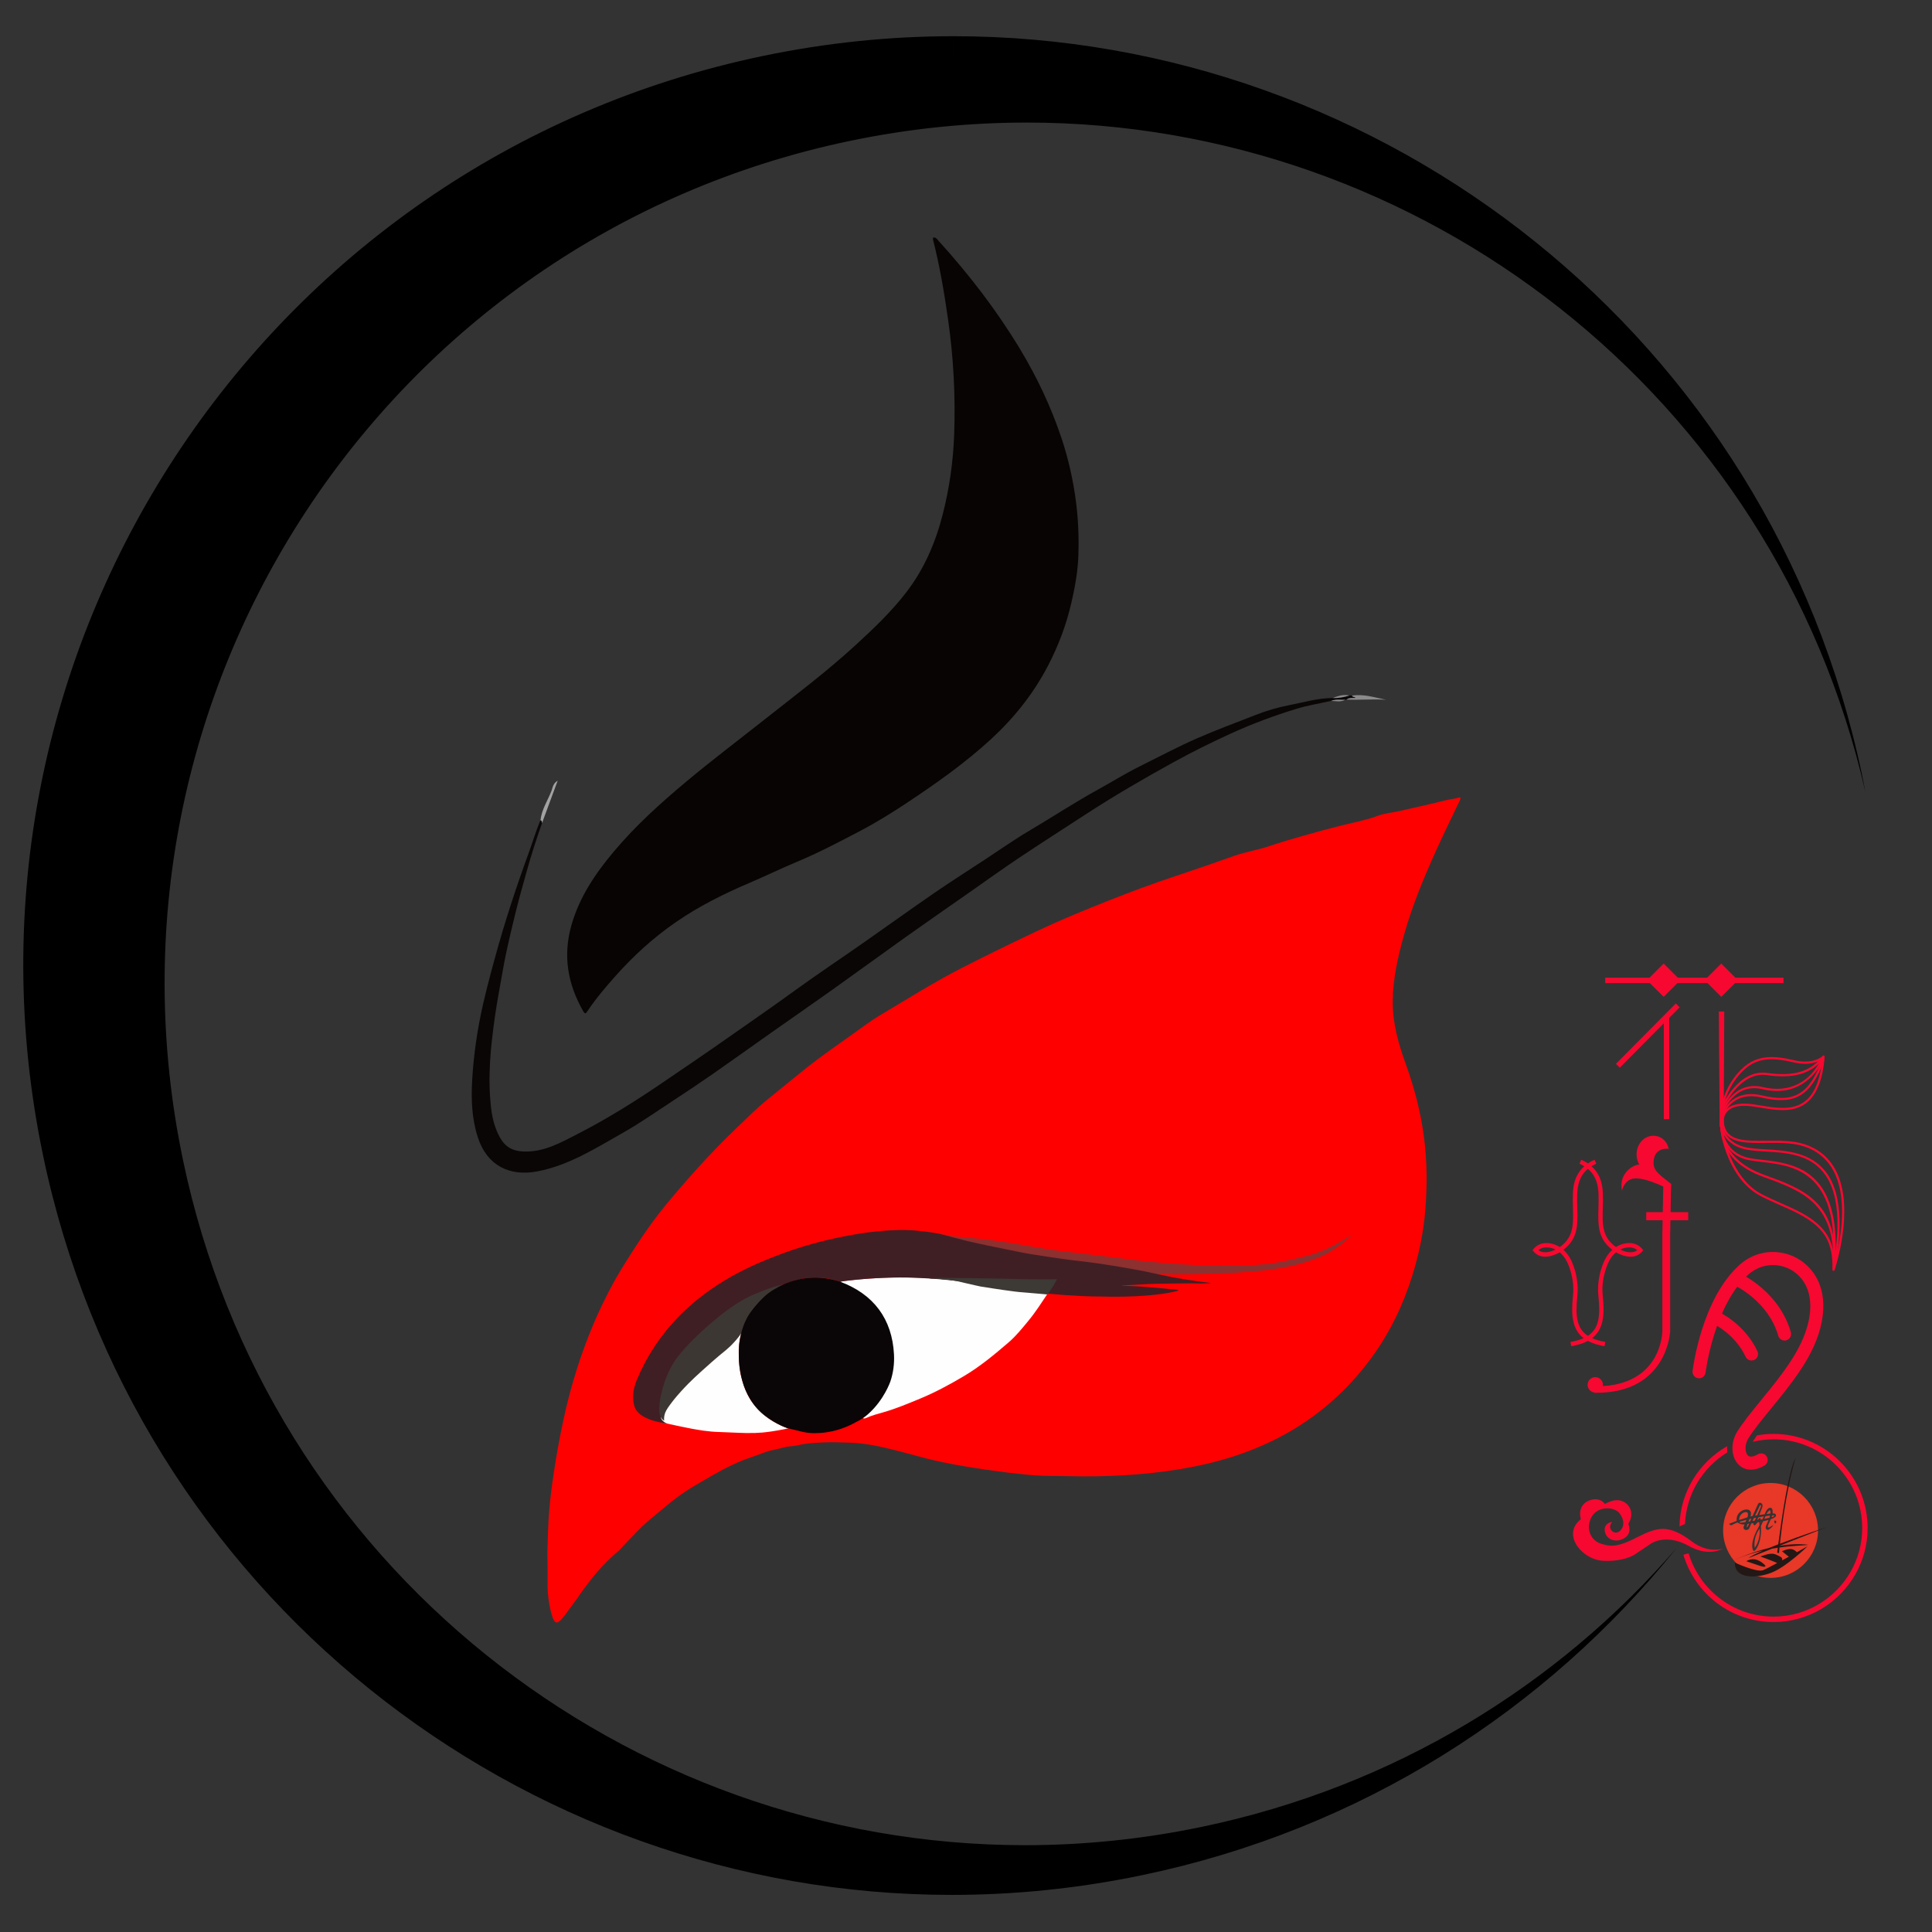 <?xml version="1.0" encoding="utf-8"?>
<!-- Generator: Adobe Illustrator 23.0.5, SVG Export Plug-In . SVG Version: 6.00 Build 0)  -->
<svg version="1.1" id="图层_1" xmlns="http://www.w3.org/2000/svg" xmlns:xlink="http://www.w3.org/1999/xlink" x="0px" y="0px"
	 viewBox="0 0 1080 1080" style="enable-background:new 0 0 1080 1080;" xml:space="preserve">
<rect x="0" y="0" width="1080" height="1080" fill="#333333" stroke="none"/>
<style type="text/css">
	.st0{fill:#F70830;}
	.st1{fill-rule:evenodd;clip-rule:evenodd;fill:#F70830;}
	.st2{fill:#E73828;}
	.st3{fill:#231815;}
	.st4{fill:#FE0000;}
	.st5{fill:#080403;}
	.st6{fill:#0A0606;}
	.st7{fill:#A2A2A2;}
	.st8{fill:#8C8B8B;}
	.st9{fill:#8D3030;}
	.st10{fill:#FEFEFE;}
	.st11{fill:#3F1F24;}
	.st12{fill:#3D3733;}
	.st13{fill:#0A0607;}
	.st14{fill:#3D3935;}
</style>
<g>
	<path d="M531.99,1049.26c-58.15,0-115.48-9.94-170.37-29.55c-53.84-19.23-103.78-47.17-148.42-83.05
		c-45.01-36.17-83.21-79.27-113.54-128.09c-31.38-50.53-53.52-105.95-65.79-164.72c-14.05-67.32-14.5-135.38-1.34-202.28
		c12.72-64.62,37.54-125.46,73.78-180.82s82.06-102.45,136.2-139.96c56.04-38.83,118.59-65.65,185.92-79.7
		c34.5-7.2,69.7-10.85,104.63-10.85c58.15,0,115.48,9.94,170.37,29.55c53.84,19.23,103.78,47.17,148.42,83.05
		c3.26,2.62,6.48,5.27,9.67,7.96c-81.2-58.57-180.75-92.3-287.53-92.3c-33.69,0-67.63,3.52-100.9,10.47
		C207.85,124.34,37.11,385.17,92.48,650.4c47.3,226.6,249.39,391.07,480.53,391.07c25.82,0,51.78-2.07,77.48-6.16
		c-4.6,1.09-9.23,2.13-13.88,3.09C602.11,1045.61,566.91,1049.26,531.99,1049.26z"/>
	<path d="M533.02,20.24l0.03,20c39.35,0,78.32,4.65,116.38,13.85c-24.64-3.68-49.84-5.58-75.44-5.58
		c-34.37,0-69.01,3.59-102.94,10.68C339.94,86.55,227.35,163.33,154,275.38C80.65,387.44,55.32,521.35,82.69,652.44
		c36.79,176.22,165.32,315.61,328.79,371.95c-15.67-3.93-31.18-8.63-46.5-14.11c-52.79-18.86-101.75-46.25-145.52-81.43
		c-44.13-35.46-81.58-77.71-111.31-125.57C77.38,753.75,55.68,699.42,43.65,641.8c-13.78-66.01-14.22-132.72-1.31-198.3
		c12.47-63.35,36.81-122.99,72.34-177.27c35.53-54.28,80.45-100.44,133.53-137.22c54.94-38.07,116.26-64.35,182.26-78.13
		c33.83-7.06,68.33-10.64,102.55-10.64V20.24 M533.05,20.24c-35.18,0-70.86,3.59-106.67,11.06
		C145.57,89.92-34.54,365.08,24.07,645.89c51.14,245,267.16,413.37,507.92,413.37c35.18,0,70.86-3.59,106.67-11.07
		c122.42-25.55,225.69-92.27,298.4-182.65c-66.6,76.84-157.97,133.29-265.19,155.67c-33.17,6.92-66.27,10.26-98.86,10.26
		c-223.15,0-423.33-156.03-470.74-383.11C47.94,388.11,214.87,133.09,475.13,78.76c33.17-6.92,66.27-10.25,98.86-10.25
		c220.24,0,418.11,152,468.8,374.29c-0.58-3.06-1.18-6.12-1.82-9.18C989.82,188.61,773.8,20.25,533.05,20.24L533.05,20.24z"/>
</g>
<g>
	<path class="st0" d="M879.41,858.66c0.21,1.9,1.06,3.9,2.39,5.77c3.11,4.37,8.84,8.03,15.17,8.08c0.54,0.02,1.06,0.03,1.58,0.03
		c8.16,0,13.92-2.3,16.6-4.45l7.86-5.25c0.12-0.08,3.2-2.24,8.57-2.24c3.98,0,8.13,1.19,12.35,3.54c3.99,2.22,7.89,3.35,11.57,3.35
		c3.27,0,5.85-0.88,7.73-1.77c-1.25,0.32-2.8,0.58-4.59,0.58c-4.63,0-9.15-1.68-13.42-5.01c-6.15-4.58-10.98-6.62-15.64-6.62
		c-4.46,0-8.9,1.83-14.62,4.78c-6.18,3.18-10.5,4.6-14.02,4.6c-2.13,0-3.89-0.51-5.75-1.05l-0.23-0.07
		c-2.22-0.64-4.18-2.21-5.4-4.28c-0.18-0.3-0.34-0.61-0.48-0.92c-1.26-2.79-1.15-6.06,0.32-9.2c1.59-3.36,4.98-5.36,9.05-5.36
		c2.76,0,5.34,0.97,6.63,2.47c0.04,0.04,0.07,0.08,0.1,0.11c2.98,3.76,3.01,7.9,0.08,10.3c-0.62,0.45-1.3,0.68-1.98,0.68
		c-1.12,0-2.18-0.62-2.77-1.61c-0.61-1.02-0.61-2.25,0-3.36c0.29-0.47,0.5-0.79,0.67-1.02c-1.64,0.31-3.75,1.17-4.15,3.67
		c-0.14,1.77,0.41,3.45,1.57,4.7c1.21,1.32,2.94,2.04,4.87,2.04c1.44,0,2.89-0.39,4.32-1.18c4.88-2.76,2.58-7.85,2.48-8.06
		c-0.03-0.07-0.02-0.16,0.02-0.23c0.16-0.23,3.82-5.62-0.42-10.48c-0.04-0.05-0.08-0.09-0.12-0.14c-1.63-1.63-3.57-2.46-5.75-2.46
		c-2.74,0-5.2,1.26-6.68,2.02c-0.04,0.02-0.11,0.04-0.18,0.04c-0.06,0-0.12-0.01-0.16-0.05c-0.07-0.07-0.15-0.15-0.1-0.23
		c-0.12-0.14-1.76-2.31-5.04-2.31c-1.42,0-2.97,0.41-4.59,1.21c-5.65,3.22-3.66,9.54-3.57,9.81c0.03,0.09,0,0.2-0.09,0.25
		C883.55,849.38,878.57,852.88,879.41,858.66"/>
	
		<rect x="923.57" y="541.31" transform="matrix(0.707 -0.707 0.707 0.707 -114.985 818.196)" class="st0" width="13.17" height="13.17"/>
	
		<rect x="955.76" y="541.31" transform="matrix(0.707 -0.707 0.707 0.707 -105.558 840.958)" class="st0" width="13.17" height="13.17"/>
	<rect x="897.34" y="546.53" class="st0" width="99.64" height="3.04"/>
	<polygon class="st0" points="938.95,563.09 933.11,568.98 930.07,572.04 913.62,588.62 905.46,596.85 903.3,594.7 913.53,584.39 
		936.8,560.94 	"/>
	<rect x="930.07" y="568.37" class="st0" width="3.04" height="57.25"/>
	<polygon class="st0" points="963.53,629.77 961.32,629.8 960.83,565.44 963.87,565.44 	"/>
	<path class="st0" d="M1024.94,710.44c-0.04,0-0.08,0-0.11-0.01c-0.3-0.06-0.51-0.32-0.5-0.62c0.5-15.41-4.95-22.33-13.29-27.98
		c-4.69-3.18-10.12-5.58-15.87-8.11c-3.58-1.57-7.27-3.21-10.88-5.08c-16.8-8.73-22.7-31.74-22.92-41.52
		c-0.24-10.6,4.21-21.53,11.92-29.21c4.79-4.79,10.2-7.02,17.01-7.02c3.44,0,7.39,0.55,12.42,1.75c2.24,0.53,4.39,0.79,6.38,0.79
		c6.83,0,9.78-3.18,9.82-3.21c0.17-0.19,0.46-0.25,0.7-0.15c0.24,0.1,0.39,0.34,0.37,0.61c-2.13,26.76-14.45,29.86-23.53,29.86h0
		c-4.06,0-8.12-0.67-12.06-1.32c-3.07-0.5-5.97-0.98-8.48-1.05c-4.99-0.16-8.44,0.96-10.46,3.28c-2.23,2.56-1.83,5.74-1.83,5.77
		c0.94,10.89,11.73,10.59,23.78,10.46c7.15-0.08,14.92-0.2,21.6,2.04c7.97,2.67,13.87,7.79,17.52,15.19
		c10.46,21.19-0.87,54.78-0.99,55.11C1025.43,710.28,1025.19,710.44,1024.94,710.44 M962.76,629.69
		c1.1,10.33,7.29,30.19,22.09,37.87c3.57,1.85,7.26,3.48,10.81,5.05c5.8,2.56,11.28,4.97,16.07,8.22
		c9.3,6.31,13.39,13.49,13.81,24.87c2.61-9.43,8.01-33.75-0.13-50.25c-3.51-7.1-9.16-12.01-16.81-14.57
		c-6.49-2.18-14.16-2.04-21.2-1.97c-1.32,0.01-2.62,0.03-3.9,0.03C973.73,638.93,964.82,638.18,962.76,629.69 M990.3,592.11
		c-6.47,0-11.6,2.12-16.15,6.66c-6.79,6.78-10.98,16.14-11.52,25.51c0.28-1.14,0.83-2.43,1.87-3.63c2.27-2.61,6.04-3.85,11.42-3.7
		c2.59,0.08,5.53,0.56,8.65,1.07c3.89,0.64,7.9,1.3,11.86,1.3h0c9.14,0,19.87-3.14,22.19-27.28c-1.53,1.07-4.59,2.62-9.53,2.62
		c-2.08,0-4.32-0.28-6.66-0.83C997.5,592.66,993.65,592.11,990.3,592.11"/>
	<path class="st0" d="M962.67,624.47c-0.06,0-0.11,0-0.17-0.02c-0.32-0.09-0.51-0.43-0.41-0.76c0.05-0.16,4.79-15.59,22.87-11.35
		c18.15,4.27,26.3-0.57,33.54-19.9c0.12-0.31,0.47-0.47,0.78-0.35c0.31,0.11,0.47,0.47,0.36,0.78
		c-7.42,19.83-16.24,25.05-34.96,20.66c-16.96-3.99-21.26,9.91-21.43,10.51C963.18,624.31,962.93,624.47,962.67,624.47"/>
	<path class="st0" d="M962.61,622.51c-0.07,0-0.14-0.01-0.2-0.04c-0.31-0.11-0.48-0.46-0.37-0.78c0.06-0.18,6.64-18.08,23.53-13.99
		c14.46,3.5,26.7-2.62,32.76-16.39c0.14-0.31,0.49-0.44,0.8-0.31c0.31,0.14,0.45,0.49,0.31,0.8c-4.87,11.08-16.41,21.39-34.16,17.08
		c-15.8-3.82-21.85,12.51-22.09,13.21C963.09,622.35,962.86,622.51,962.61,622.51"/>
	<path class="st0" d="M962.28,620.81c-0.08,0-0.16-0.01-0.23-0.05c-0.31-0.13-0.46-0.48-0.33-0.79c0.09-0.23,9.44-22.58,26.16-20.18
		c14.44,2.03,23.76-0.6,30.26-8.56c0.21-0.26,0.6-0.3,0.86-0.09c0.26,0.22,0.3,0.6,0.09,0.86c-6.8,8.32-16.47,11.1-31.37,8.99
		c-15.77-2.22-24.78,19.22-24.87,19.44C962.75,620.67,962.52,620.81,962.28,620.81"/>
	<path class="st0" d="M1025.11,708.81c-0.04,0-0.08,0-0.13-0.01c-0.33-0.07-0.54-0.39-0.47-0.72c1.75-8.12,6.63-35.79-4.01-51.11
		c-8.19-11.77-21.63-12.56-33.49-13.27c-4.51-0.26-8.77-0.52-12.25-1.4c-12.62-3.18-13.41-14.43-13.42-14.54
		c-0.02-0.33,0.23-0.62,0.57-0.64c0.29-0.02,0.62,0.23,0.64,0.57c0.02,0.42,0.77,10.47,12.49,13.43c3.37,0.85,7.58,1.1,12.03,1.36
		c11.54,0.68,25.9,1.54,34.42,13.79c10.93,15.71,5.98,43.82,4.2,52.05C1025.64,708.61,1025.39,708.81,1025.11,708.81"/>
	<path class="st0" d="M1025.29,705.49h-0.04c-0.33-0.02-0.59-0.31-0.57-0.65c3.27-50.34-22.58-53.32-39.69-55.29
		c-2.67-0.31-5.19-0.6-7.35-1.03c-16.27-3.28-16.22-19.91-16.21-20.07c0-0.34,0.26-0.61,0.62-0.6c0.33,0,0.61,0.28,0.6,0.62
		c-0.01,0.64-0.04,15.78,15.23,18.87c2.11,0.43,4.61,0.71,7.25,1.02c17.56,2.03,44.11,5.08,40.76,56.58
		C1025.87,705.24,1025.61,705.49,1025.29,705.49"/>
	<path class="st0" d="M1025.43,705.68L1025.43,705.68c-0.34,0-0.62-0.28-0.61-0.62c0.43-32.88-18-39.56-39.34-47.29
		c-24.42-8.84-23.6-26.28-23.59-26.45c0.02-0.33,0.32-0.62,0.64-0.57c0.33,0.02,0.59,0.31,0.57,0.64
		c-0.01,0.16-0.73,16.71,22.74,25.21c21.82,7.91,40.63,14.72,40.19,48.46C1026.03,705.41,1025.76,705.68,1025.43,705.68"/>
	<path class="st0" d="M892.41,778.58c-0.37,0-0.74,0-1.11-0.01l0.06-3.65c0.35,0,0.71,0.01,1.06,0.01
		c35.93,0,36.8-29.48,36.85-30.75v-54.42l0.52-28.06l4.37,0.07l-0.52,28.02v54.46C933.61,744.66,931.92,778.58,892.41,778.58"/>
	<rect x="920.26" y="677.59" class="st0" width="23.47" height="4.54"/>
	<path class="st0" d="M917.96,698.11c-0.08-0.11-2.14-2.73-5.67-3.15c-2.66-0.32-5.93,0.21-8.96,2.14
		c-7.81-5.55-7.61-12.69-7.36-21.62c0.08-2.54,0.16-5.17,0.04-7.94v-0.12c-0.12-3.06-0.4-10.17-6.36-15.5
		c-0.61-0.55-1.29-1.08-2.03-1.58c-1.09-0.74-2.31-1.43-3.69-2.04l-0.98,2.22c0.97,0.43,1.85,0.9,2.65,1.4
		c0.74,0.46,1.41,0.94,2.03,1.46c4.85,4.05,5.78,9.52,5.95,14.13v0.03c0.11,2.73,0.03,5.34-0.04,7.88
		c-0.25,9.08-0.48,16.99,7.76,23.22c-1.41,1.26-2.73,2.89-3.85,4.94c-0.21,0.38-5.17,9.32-3.92,21.07
		c1.14,10.78,0.41,17.97-5.9,22.09c-0.72,0.48-1.51,0.91-2.39,1.3c-2.01,0.91-4.43,1.61-7.34,2.11l0.41,2.4
		c3.8-0.66,6.87-1.65,9.32-2.97c0.88-0.47,1.67-0.98,2.39-1.54c6.29-4.82,7.08-12.78,5.93-23.65c-1.16-10.94,3.58-19.52,3.63-19.62
		c1.15-2.1,2.46-3.61,3.79-4.71c1.58,0.93,9.66,5.26,14.55-0.39l0.65-0.75L917.96,698.11z M905.7,698.52
		c2.74-1.37,5.25-1.27,6.3-1.15c1.45,0.18,2.57,0.9,3.26,1.47C912.26,701.17,907.86,699.56,905.7,698.52"/>
	<path class="st0" d="M890.02,748.03c-0.88-0.39-1.67-0.82-2.39-1.3c-6.32-4.13-7.04-11.31-5.9-22.09
		c1.25-11.75-3.71-20.69-3.91-21.05c-1.12-2.05-2.44-3.68-3.86-4.95c8.24-6.23,8.02-14.14,7.76-23.22
		c-0.08-2.53-0.15-5.15-0.04-7.88v-0.03c0.19-4.62,1.11-10.09,5.95-14.13c0.61-0.52,1.28-1.01,2.03-1.46c0.8-0.5,1.68-0.97,2.65-1.4
		l-0.98-2.22c-1.39,0.61-2.61,1.3-3.69,2.04c-0.74,0.5-1.41,1.04-2.03,1.58c-3.27,2.93-4.83,6.4-5.59,9.43
		c-0.63,2.49-0.71,4.69-0.77,6.08c-0.11,2.81-0.03,5.48,0.04,8.06c0.25,8.93,0.45,16.06-7.35,21.62c-3.04-1.92-6.29-2.47-8.97-2.14
		c-3.52,0.43-5.58,3.04-5.67,3.15l-0.61,0.79l0.65,0.75c4.88,5.65,12.96,1.32,14.55,0.39c1.33,1.09,2.64,2.62,3.8,4.73
		c0.05,0.08,4.78,8.66,3.62,19.61c-1.15,10.87-0.37,18.83,5.93,23.65c0.72,0.56,1.51,1.07,2.39,1.54c2.45,1.32,5.52,2.31,9.32,2.97
		l0.41-2.4C894.46,749.64,892.03,748.94,890.02,748.03 M860.01,698.84c0.69-0.57,1.81-1.29,3.26-1.47c1.05-0.11,3.56-0.22,6.3,1.15
		C867.4,699.56,863.01,701.17,860.01,698.84"/>
	<path class="st1" d="M934.12,661.8l-0.14,3.55c-1.31-0.7-2.74-1.41-4.23-2.1c-2.09-0.97-4.3-1.89-6.47-2.65
		c-3.99-1.4-7.8-2.23-10.35-1.76c-1.44,0.27-4.89,1.44-6.24,6.74c-1.98-9.83,6.34-14.5,9.69-14.62c-1.16-1.9-1.44-3.51-1.51-5.45
		c-0.13-3.18,1.22-6.29,3.45-8.31c1.02-0.93,2.23-1.62,3.58-1.99c5.2-1.42,10.06,1.94,10.91,7.2c-0.12-0.21-0.45-0.31-0.77-0.29
		l-0.87,0.03c-3.02,0.12-7.06,1.9-6.8,8.49c0.17,4.46,5,7.16,9.71,11.12C934.1,661.78,934.11,661.78,934.12,661.8"/>
	<path class="st1" d="M896.07,774.13c0,2.37-1.93,4.3-4.3,4.3c-2.38,0-4.3-1.93-4.3-4.3c0-2.38,1.93-4.3,4.3-4.3
		C894.15,769.83,896.07,771.75,896.07,774.13"/>
	<path class="st0" d="M1043.02,844.01c-4.74-24.16-26.08-42.45-51.6-42.45c-3.15,0-6.23,0.29-9.22,0.82
		c-0.81,1.14-1.56,2.23-2.21,3.27c-0.07,0.11-0.12,0.22-0.18,0.33c3.73-0.9,7.62-1.39,11.62-1.39c22.76,0,41.99,15.43,47.77,36.38
		c1.16,4.19,1.78,8.61,1.78,13.17c0,8.81-2.31,17.1-6.37,24.27c-8.51,15.08-24.67,25.28-43.18,25.28
		c-22.39,0-41.35-14.93-47.47-35.35c-0.97,0.21-1.95,0.47-2.94,0.78c6.47,21.72,26.61,37.61,50.41,37.61
		c19.59,0,36.7-10.77,45.75-26.69c4.35-7.65,6.84-16.49,6.84-25.91C1044,850.68,1043.66,847.29,1043.02,844.01 M965.49,808.42
		c-15.67,8.92-26.33,25.65-26.65,44.85c1.04-0.5,2.07-0.94,3.08-1.33c0.74-16.94,10.05-31.71,23.68-40.07
		C965.47,810.75,965.42,809.59,965.49,808.42"/>
	<path class="st0" d="M978.76,821.55c-2.7,0-5.11-0.98-6.99-2.92c-4.21-4.37-4.45-12.31-0.57-18.49c3.26-5.17,8.1-11.11,13.24-17.4
		c6.69-8.19,14.27-17.48,19.5-26.59c9.38-16.33,10.63-31.66,3.36-41.01c-3.54-4.55-8.64-7.35-14.35-7.88
		c-5.68-0.51-11.21,1.31-15.53,5.15c-19.24,17.09-23.96,54.5-24.01,54.87c-0.24,2-2.06,3.42-4.06,3.18c-2-0.24-3.43-2.06-3.19-4.06
		c0.2-1.64,5.09-40.51,26.41-59.46c5.85-5.19,13.32-7.66,21.05-6.95c7.74,0.71,14.64,4.5,19.44,10.67
		c9.15,11.77,8.11,30.13-2.8,49.12c-5.53,9.63-13.32,19.16-20.18,27.57c-4.99,6.11-9.69,11.87-12.71,16.67
		c-2.22,3.53-1.97,7.86-0.36,9.53c1.44,1.49,4.15,0.26,5.65-0.6c1.74-1.01,3.98-0.42,4.99,1.33c1.01,1.74,0.42,3.98-1.33,4.99
		C983.72,820.79,981.13,821.55,978.76,821.55"/>
	<path class="st0" d="M997.58,749.38c-1.58,0-3.04-1.04-3.51-2.65c-5.59-19.44-24.19-28.08-24.38-28.17
		c-1.83-0.83-2.65-2.99-1.82-4.83c0.83-1.84,2.98-2.66,4.82-1.83c0.89,0.4,21.85,10.04,28.4,32.81c0.56,1.94-0.56,3.96-2.5,4.52
		C998.26,749.34,997.92,749.38,997.58,749.38"/>
	<path class="st0" d="M979.12,760.53c-1.37,0-2.69-0.78-3.31-2.11c-5.83-12.45-17.5-18.13-17.61-18.19
		c-1.82-0.87-2.59-3.04-1.72-4.86c0.86-1.82,3.05-2.58,4.86-1.72c0.58,0.27,14.16,6.89,21.08,21.69c0.86,1.82,0.07,4-1.76,4.85
		C980.16,760.41,979.64,760.53,979.12,760.53"/>
	<g>
		<g>
			<path class="st2" d="M982.27,847c0.07-0.16,0.15-0.32,0.22-0.49c0.46-1.02,0.91-2.05,1.36-3.07c0.16-0.36,0.32-0.72,0.48-1.09
				c0.07-0.15,0.11-0.31,0.12-0.46c0-0.28-0.15-0.49-0.46-0.58c-0.04-0.01-0.07,0-0.09,0.03c-0.03,0.06-0.06,0.11-0.08,0.16
				c-0.72,1.51-1.44,3.02-2.15,4.53c-0.18,0.37-0.35,0.74-0.53,1.11c-0.04,0.08-0.02,0.09,0.06,0.08c0.31-0.04,0.63-0.08,0.94-0.13
				C982.21,847.09,982.25,847.06,982.27,847z"/>
			<path class="st2" d="M984.24,850.81c0.01,0.12,0.01,0.24,0.02,0.36c0,0.02-0.01,0.05,0.03,0.04c0.08-0.16,0.16-0.32,0.24-0.51
				c-0.1,0.01-0.17,0.02-0.25,0.03C984.24,850.74,984.24,850.77,984.24,850.81z"/>
			<path class="st2" d="M983.63,855.04c0.01-0.03,0-0.05,0-0.08c0.01-0.13-0.03-0.25-0.03-0.38c0-0.02-0.01-0.03-0.03-0.02
				c-0.01,0-0.01,0.02-0.01,0.03c-0.03,0.04-0.07,0.08-0.08,0.13c-0.01,0-0.02,0.01-0.02,0.03l0,0c-0.02,0.01-0.03,0.02-0.03,0.05
				c-0.09,0.14-0.19,0.27-0.28,0.41c-1.42,2.23-2.24,4.66-2.37,7.31c-0.04,0.82-0.01,1.63,0.09,2.44c0.01,0.09,0.01,0.18,0.05,0.27
				c0.02-0.02,0.03-0.03,0.04-0.05c0.06-0.08,0.12-0.16,0.17-0.25c0.41-0.63,0.77-1.3,1.09-1.98c0.84-1.84,1.33-3.77,1.45-5.79
				c0.03-0.57,0.03-1.14,0.01-1.72C983.66,855.32,983.67,855.18,983.63,855.04z M983.6,854.88
				C983.6,854.87,983.6,854.87,983.6,854.88c0,0,0-0.01,0-0.01C983.6,854.87,983.6,854.87,983.6,854.88z"/>
			<path class="st2" d="M976.11,849.63c-1.2,0.32-2.39,0.66-3.58,1.02c-0.02,0-0.04,0.01-0.06,0.02c-0.03,0.01-0.03,0.03-0.03,0.06
				c0.04,0.2,0.16,0.34,0.35,0.42c0.16,0.06,0.32,0.08,0.49,0.05c0.48-0.08,0.96-0.14,1.44-0.2c0.29-0.04,0.59-0.08,0.88-0.12
				c0.07-0.01,0.11-0.04,0.14-0.1c0.04-0.1,0.08-0.2,0.13-0.3c0.08-0.09,0.12-0.2,0.13-0.31c0.05-0.05,0.08-0.11,0.08-0.18
				c0.05-0.12,0.09-0.23,0.15-0.36C976.17,849.61,976.14,849.63,976.11,849.63z"/>
			<path class="st2" d="M977.69,851.77c-0.25,0.04-0.51,0.08-0.76,0.11c-0.06,0.01-0.07,0.04-0.08,0.08
				c-0.04,0.12-0.08,0.25-0.12,0.37c-0.11,0.36-0.23,0.72-0.29,1.09c-0.02,0.1-0.03,0.21-0.01,0.31c0.01,0.07,0.05,0.08,0.11,0.06
				c0.04-0.02,0.08-0.05,0.11-0.08c0.23-0.23,0.43-0.49,0.58-0.77c0.19-0.38,0.35-0.77,0.54-1.17
				C977.73,851.77,977.71,851.77,977.69,851.77z"/>
			<path class="st2" d="M978.05,849.14c-0.08,0.01-0.11,0.05-0.14,0.12c-0.16,0.42-0.33,0.84-0.5,1.25
				c-0.01,0.03-0.04,0.06-0.02,0.1c0.28-0.04,0.55-0.09,0.83-0.13c0.09-0.01,0.14-0.05,0.17-0.13c0.2-0.45,0.4-0.89,0.6-1.33
				c0.01-0.03,0.03-0.05,0.02-0.1C978.7,848.99,978.38,849.07,978.05,849.14z"/>
			<path class="st2" d="M981.55,848.39c-0.36,0.08-0.72,0.17-1.08,0.25c-0.08,0.01-0.11,0.05-0.14,0.12
				c-0.2,0.45-0.41,0.9-0.62,1.35c-0.02,0.04-0.05,0.08-0.04,0.14c0.01,0,0.02,0,0.04,0c0.37-0.06,0.74-0.12,1.11-0.18
				c0.05-0.01,0.08-0.03,0.1-0.07c0.07-0.12,0.14-0.24,0.19-0.37c0.14-0.31,0.28-0.63,0.42-0.94c0.04-0.1,0.08-0.2,0.13-0.3
				C981.61,848.37,981.58,848.38,981.55,848.39z"/>
			<path class="st2" d="M976.84,848.12c0.19-0.44,0.29-0.91,0.3-1.39c0.01-0.27-0.02-0.53-0.09-0.79c-0.1-0.32-0.31-0.53-0.64-0.61
				c-0.33-0.08-0.67-0.07-1-0.01c-0.59,0.11-1.1,0.38-1.57,0.75c-1.13,0.91-1.65,2.11-1.68,3.55c0,0.02,0,0.04,0.02,0.07
				c0.04,0.01,0.07-0.01,0.11-0.02c1.47-0.47,2.93-0.94,4.39-1.4C976.76,848.24,976.81,848.2,976.84,848.12z"/>
			<path class="st2" d="M990.39,848.09c0.15-0.04,0.31-0.08,0.46-0.11c0.25-0.06,0.47-0.17,0.69-0.31c0.14-0.09,0.2-0.23,0.16-0.38
				c-0.05-0.15-0.17-0.23-0.34-0.22c-0.17,0.01-0.35,0.03-0.52,0.03c-0.08,0-0.13,0.03-0.15,0.11c-0.05,0.17-0.13,0.32-0.2,0.48
				c-0.06,0.13-0.11,0.25-0.17,0.39C990.34,848.11,990.37,848.1,990.39,848.09z"/>
			<path class="st2" d="M989.13,848.33c0.08-0.2,0.16-0.39,0.22-0.6c0.03-0.12,0.06-0.24,0.07-0.37c0-0.11,0-0.12-0.11-0.11
				c-0.2,0.02-0.41,0.04-0.61,0.07c-0.55,0.06-1.1,0.13-1.64,0.22c-0.09,0.01-0.15,0.06-0.19,0.15c-0.2,0.43-0.39,0.86-0.61,1.29
				c-0.01,0.02-0.03,0.04-0.01,0.08c0.18-0.04,0.36-0.07,0.54-0.13c0.05,0,0.09,0,0.13-0.03c0.02,0,0.03,0,0.05,0
				c0.69-0.16,1.37-0.31,2.05-0.46C989.07,848.41,989.1,848.38,989.13,848.33z M987.03,848.34L987.03,848.34
				C987.03,848.33,987.03,848.33,987.03,848.34C987.03,848.33,987.03,848.34,987.03,848.34z"/>
			<path class="st2" d="M987.56,846.34c0.03,0,0.05,0,0.08,0c0.46-0.06,0.92-0.12,1.37-0.19c0.23-0.03,0.46-0.07,0.69-0.1
				c0.01-0.2,0.03-0.39,0.03-0.59c0-0.21-0.01-0.42-0.05-0.63c-0.04-0.21-0.1-0.41-0.24-0.57c-0.09-0.1-0.1-0.1-0.21-0.02
				c-0.51,0.37-0.94,0.81-1.3,1.33c-0.04,0.06-0.08,0.11-0.1,0.18c-0.08,0.08-0.13,0.19-0.18,0.3c-0.07,0.08-0.1,0.17-0.14,0.26
				c-0.02,0.01-0.03,0.03-0.02,0.04C987.51,846.38,987.54,846.36,987.56,846.34z"/>
			<path class="st2" d="M985.83,847.68c-0.87,0.15-1.74,0.31-2.62,0.46c-0.24-0.02-0.33,0.14-0.4,0.33
				c-0.17,0.44-0.38,0.87-0.57,1.31c-0.01,0.01-0.04,0.03-0.01,0.05c0.01,0.01,0.03,0,0.03-0.02c0.25-0.22,0.51-0.42,0.74-0.65
				c0.01,0,0.02-0.01,0.03-0.02l0,0c0.01,0,0.02-0.01,0.03-0.02c0.05-0.02,0.08-0.06,0.11-0.1c0.08-0.07,0.16-0.12,0.22-0.21
				c0.03-0.02,0.06-0.05,0.08-0.08c0.01,0,0.02-0.01,0.03-0.02c0.02-0.01,0.05-0.03,0.07-0.04c0.2-0.14,0.5-0.13,0.57,0.23
				c0.03,0.17,0.05,0.34,0.07,0.51c0,0.07,0.02,0.08,0.09,0.07c0.3-0.06,0.59-0.12,0.88-0.18c0.07-0.01,0.09-0.05,0.12-0.1
				c0.21-0.46,0.42-0.92,0.63-1.38c0.01-0.03,0.04-0.06,0.02-0.1C985.89,847.67,985.86,847.68,985.83,847.68z"/>
			<path class="st2" d="M989.76,828.99c-14.65,0-26.53,11.87-26.53,26.53s11.87,26.53,26.53,26.53c14.65,0,26.53-11.87,26.53-26.53
				C1016.28,840.87,1004.4,828.99,989.76,828.99z M991.27,852.41c-0.17,0.31-0.34,0.63-0.53,0.94c-0.12,0.19-0.28,0.35-0.44,0.5
				c-0.24,0.22-0.49,0.43-0.76,0.63c-0.1,0.08-0.2,0.16-0.3,0.25c-0.31,0.3-0.68,0.47-1.12,0.45c-0.4-0.02-0.71-0.21-0.91-0.57
				c-0.17-0.31-0.21-0.63-0.17-0.98c0.04-0.35,0.16-0.68,0.29-1c0.27-0.68,0.58-1.34,0.89-2.01c0.11-0.23,0.21-0.47,0.31-0.7
				c0.03-0.07,0.06-0.15,0.07-0.23c-0.12,0-0.23,0.02-0.33,0.05c-0.62,0.15-1.24,0.31-1.85,0.47c-0.24,0.06-0.49,0.12-0.74,0.18
				c-0.08,0.02-0.13,0.05-0.16,0.13c-0.37,0.82-0.75,1.64-1.12,2.47c-0.03,0.06-0.04,0.11-0.04,0.17c0.06,0.74,0.06,1.48,0.05,2.21
				c0,0.11,0,0.23,0.01,0.34c0,0.02,0.01,0.05,0,0.08c-0.05,0.44-0.02,0.88-0.04,1.32c-0.03,0.63-0.1,1.25-0.2,1.87
				c-0.1,0.64-0.21,1.28-0.36,1.92c-0.39,1.56-0.94,3.05-1.73,4.45c-0.23,0.39-0.47,0.78-0.78,1.11c-0.12,0.13-0.25,0.25-0.4,0.35
				c-0.1,0.07-0.22,0.13-0.34,0.16c-0.15,0.05-0.27,0.01-0.38-0.09c-0.09-0.09-0.16-0.19-0.22-0.31c-0.14-0.26-0.22-0.54-0.29-0.83
				c-0.18-0.73-0.22-1.47-0.17-2.21c0.08-1.47,0.45-2.88,0.92-4.26c0.42-1.22,0.94-2.41,1.52-3.56c0.49-0.95,1.01-1.89,1.5-2.85
				c0.05-0.09,0.08-0.19,0.08-0.3c0-0.5-0.04-1.01-0.07-1.5c0-0.05-0.01-0.09-0.04-0.14c-0.03-0.05-0.08-0.08-0.14-0.07
				c-0.18,0.04-0.36,0.08-0.54,0.11c-0.06,0.01-0.11,0.04-0.16,0.07c-0.22,0.13-0.4,0.3-0.55,0.49c-0.1,0.14-0.2,0.27-0.31,0.41
				c-0.11,0.15-0.23,0.29-0.38,0.41c-0.08,0.07-0.17,0.14-0.27,0.19c-0.23,0.13-0.46,0.11-0.66-0.06c-0.24-0.2-0.36-0.46-0.28-0.78
				c0.02-0.08,0.03-0.16,0.05-0.24c-0.13-0.03-0.23,0.01-0.34,0.02c-0.22,0.03-0.44,0.07-0.66,0.1c-0.11,0.01-0.18,0.07-0.23,0.18
				c-0.31,0.72-0.64,1.43-0.96,2.15c-0.04,0.09-0.08,0.18-0.11,0.28c-0.12,0.32-0.31,0.57-0.6,0.75c-0.38,0.23-0.78,0.38-1.22,0.36
				c-0.72-0.02-1.19-0.49-1.39-1.02c-0.03-0.09-0.04-0.19-0.04-0.28c0-0.26,0.05-0.5,0.15-0.74c0.13-0.32,0.26-0.64,0.39-0.96
				c0.01-0.04,0.04-0.08,0.04-0.14c-0.31,0.04-0.61,0.04-0.91,0.02c-0.56-0.03-1.09-0.16-1.62-0.35c-0.37-0.14-0.71-0.31-1.03-0.53
				c-0.07-0.05-0.14-0.09-0.2-0.15c-0.07-0.05-0.13-0.06-0.21-0.04c-0.23,0.06-0.46,0.14-0.68,0.23c-0.76,0.31-1.49,0.68-2.21,1.08
				c-0.03,0.01-0.06,0.03-0.08,0.05c-0.16,0.16-0.37,0.15-0.56,0.13c-0.29-0.04-0.56-0.14-0.79-0.32c-0.09-0.08-0.17-0.16-0.23-0.26
				c-0.05-0.09-0.08-0.19-0.06-0.31c0.12,0.04,0.24,0.01,0.36-0.03c1.25-0.47,2.49-0.94,3.73-1.42c0.13-0.05,0.13-0.05,0.11-0.19
				c-0.26-1.99,0.59-3.91,2.19-5.05c0.34-0.24,0.67-0.49,1.05-0.66c0.83-0.37,1.69-0.58,2.6-0.54c0.48,0.02,0.93,0.16,1.31,0.47
				c0.53,0.42,0.82,0.96,0.83,1.65c0.01,0.56-0.08,1.1-0.22,1.64c-0.01,0.05-0.02,0.09-0.04,0.14c0.03,0.03,0.06,0.01,0.08,0
				c0.31-0.08,0.62-0.16,0.94-0.22c0.1-0.02,0.16-0.07,0.21-0.17c1-2.2,1.99-4.4,2.99-6.6c0.15-0.33,0.41-0.55,0.77-0.64
				c0.3-0.07,0.59-0.03,0.86,0.11c0.7,0.38,1,1.1,0.86,1.89c-0.03,0.18-0.08,0.37-0.16,0.54c-0.35,0.8-0.64,1.63-0.95,2.45
				c-0.22,0.56-0.44,1.13-0.65,1.7c-0.01,0.04-0.04,0.08-0.04,0.13c0.28-0.04,0.55-0.08,0.83-0.11c0.62-0.08,1.23-0.17,1.84-0.25
				c0.03,0,0.07-0.01,0.1-0.01c0.08-0.01,0.19,0.01,0.25-0.05c0.06-0.06,0.08-0.15,0.11-0.23c0.18-0.43,0.35-0.86,0.54-1.28
				c0.2-0.44,0.47-0.84,0.8-1.19c0.11-0.11,0.22-0.23,0.33-0.34c0.3-0.29,0.63-0.51,1.05-0.57c0.5-0.08,0.9,0.08,1.2,0.49
				c0.2,0.27,0.3,0.58,0.36,0.9c0.06,0.31,0.08,0.62,0.07,0.93c-0.01,0.23,0,0.47-0.03,0.7c-0.01,0.07,0.02,0.08,0.08,0.08
				c0.29,0.02,0.58,0.05,0.87,0.1c0.27,0.05,0.51,0.14,0.69,0.36c0.3,0.36,0.34,0.87,0.11,1.27c-0.02,0.04-0.06,0.08-0.09,0.11
				c-0.19,0.18-0.4,0.34-0.62,0.48c-0.44,0.28-0.91,0.52-1.4,0.71c-0.19,0.08-0.38,0.16-0.57,0.23c-0.05,0.02-0.08,0.04-0.1,0.09
				c-0.34,0.8-0.75,1.58-1.11,2.37c-0.16,0.35-0.31,0.7-0.44,1.06c-0.08,0.23-0.1,0.46-0.09,0.7c0.02,0.35,0.21,0.48,0.55,0.4
				c0.1-0.02,0.2-0.06,0.3-0.1c0.43-0.21,0.85-0.42,1.26-0.67c0.31-0.19,0.61-0.41,0.86-0.69c0.04-0.04,0.08-0.09,0.14-0.12
				C991.32,852.34,991.29,852.38,991.27,852.41z M992.82,851.29c-0.06,0.14-0.15,0.24-0.31,0.28c-0.17,0.04-0.31-0.01-0.42-0.15
				c-0.06-0.08-0.1-0.16-0.13-0.25c-0.08-0.24-0.12-0.5-0.16-0.76c0-0.06,0-0.11,0-0.17c0-0.1,0.05-0.16,0.15-0.19
				c0.23-0.07,0.46-0.05,0.68,0.06c0.17,0.08,0.28,0.22,0.27,0.42c0,0.06,0,0.11,0,0.17C992.92,850.9,992.9,851.1,992.82,851.29z"/>
		</g>
		<path class="st3" d="M994.87,864.11c0-0.02,0-0.04,0-0.06c16.78-6.65,26.91-10.59,26.91-10.59s-14.24,4.67-26.8,9.48
			c2.57-24.87,7.48-44.28,8.85-48.04c-3.95,6.09-8.25,36.62-9.78,48.39c-1.74,0.67-3.44,1.35-5.06,2.01
			c-12.09,2.91-21.59,7.82-21.59,7.82c6.15-3.05,12.39-5.05,18.17-6.38c-3.7,1.61-6.67,3.1-8.2,4.25c4.74-1.89,9.17-3.66,13.27-5.28
			c1.08-0.19,2.13-0.36,3.15-0.51c-0.22,1.73-0.34,2.74-0.34,2.74s1.46,0.66,1.06-0.27c0.08-0.87,0.16-1.75,0.24-2.61
			c8.01-1.11,14.11-1.11,16.11-1.51C1005.61,862.9,1000.11,863.24,994.87,864.11z M986.29,874.59c-1.6-1.47-5.45-4.65-10.1-1.87
			c0,0,5.98,2,7.84,2.66C985.89,876.06,987.88,876.06,986.29,874.59z M1004.5,867.68c-1.86-1.59-3.06-2.79-8.37-0.53l3.84,3.07
			c-1.23,0.68-2.48,1.37-3.72,2.04c0-0.02,0.01-0.04,0.01-0.06c0.13-1.72-0.53-1.72-3.19-3.06c-2.66-1.33-5.32-0.26-9.04,0.93
			c0,0,8.6,3.13,9.41,3.7c-3.65,1.96-6.77,3.57-7.95,4c-3.59,1.33-15.69-4.26-15.69-4.26c-0.27,9.17,11.7,8.91,20.21,5.72
			c8.51-3.19,20.47-14.89,20.47-14.89s-2.51,1.42-5.96,3.34C1004.51,867.7,1004.51,867.69,1004.5,867.68z"/>
	</g>
</g>
<path class="st4" d="M346.33,866.49c-5.27,4.38-9.09,8.41-11.63,11.3c-6.11,6.97-11.36,14.73-11.36,14.73
	c-1.69,2.5-3.6,4.85-5.33,7.33c-4.54,6.52-6,7.31-7.08,7.1c-0.5-0.1-1.8-0.61-3.31-7.42c-1.53-6.9-1.52-12.32-1.52-12.63
	c0.05-20.54-0.28-14.34-0.02-22.63c0.27-8.51,0.4-12.77,0.78-17.9c0.71-9.42,1.72-16.36,2.74-23.22c1.16-7.81,2.86-17.86,5.39-29.6
	v0c2.31-10.82,4.93-20.14,7.31-27.69c4.8-15.18,9.63-26.21,11.02-29.34c4.95-11.13,9.43-19.14,10.71-21.41
	c3.3-5.82,6.16-10.3,8.74-14.33c1.91-2.98,5.82-9.07,10.56-15.66c6.45-8.96,11.78-15.16,18.13-22.51
	c12.28-14.21,23.16-25.36,31.04-32.8c5.42-5.12,10.64-10.46,16.45-15.13c6.8-5.48,13.56-11.04,20.35-16.52
	c11.21-9.04,23.19-16.95,34.77-25.42c5.22-3.82,10.9-7.01,16.45-10.35c8.77-5.27,17.51-10.59,26.44-15.58
	c7.36-4.12,14.92-7.91,22.48-11.67c9.99-4.97,20.02-9.83,30.11-14.6c13.13-6.2,26.55-11.72,40.01-17.04
	c12.28-4.86,24.68-9.5,37.26-13.66c11.15-3.69,22.26-7.58,33.35-11.48c6.33-2.23,13.09-3.23,19.44-5.4
	c6.63-2.27,13.39-4.16,20.08-6.1c6.93-2.01,13.97-3.86,21.01-5.62c6.47-1.61,13.06-2.78,19.36-5.17c3.83-1.45,8.08-1.77,12.12-2.68
	c8.85-2,17.72-3.95,26.53-6.16c2.19-0.55,4.45-0.62,6.67-1.35c1.79-0.59,0.88,1.15,0.38,2.19c-4.3,8.95-8.64,17.88-12.74,26.92
	c-7,15.41-13.47,31.02-18.08,47.37c-3.47,12.33-6.31,24.66-6.39,37.57c-0.07,12.2,3.23,23.6,7.3,34.88
	c4.83,13.4,8.41,27.03,10.22,41.25c1.73,13.55,1.76,27.11,0.68,40.52c-0.98,12.21-3.49,24.37-7.19,36.28
	c-5.16,16.63-12.56,31.99-22.76,45.97c-11.1,15.21-24.55,28.08-40.48,38.21c-20.41,12.97-42.9,20.31-66.62,24.21
	c-20.67,3.4-41.49,4.44-62.41,3.93c-6.58-0.16-13.18,0.04-19.72-0.51c-8.84-0.73-17.65-1.86-26.43-3.12
	c-10.94-1.57-21.86-3.38-32.59-6.08c-5.96-1.5-11.86-3.21-17.82-4.71c-8.34-2.1-16.8-3.99-25.37-4.28
	c-5.02-0.17-10.13-0.4-15.14-0.15c-4.64,0.23-9.34,0.41-14.03,1.56c-2.42,0.6-5.51,0.53-8.01,1.24c-3.9,1.11-7.96,1.57-11.78,3.15
	c-2.26,0.93-9.06,3.18-10.24,3.66c-9.11,3.68-15.66,7.45-23.47,12.02c-4.69,2.74-7.79,4.56-11.99,7.51
	c-4.06,2.86-6.78,5.13-11.87,9.36c-5.88,4.89-8.96,7.41-12.55,11.13c-2.26,2.34-4.52,4.71-6.79,7.13
	C348.45,864.21,347.38,865.35,346.33,866.49"/>
<path class="st5" d="M521.55,132.82c1.71-0.35,2.34,0.96,3.16,1.87c17,18.73,32.36,38.68,45.46,60.37
	c9.48,15.71,17.3,32.24,23.11,49.55c3.97,11.84,6.74,24.12,8.3,36.68c1.21,9.79,1.56,19.55,1.23,29.31
	c-0.3,8.84-1.88,17.58-3.89,26.28c-2.84,12.34-7.21,23.96-13.02,35.15c-8.11,15.61-18.88,29.14-31.77,41.03
	c-14.31,13.19-30.14,24.39-46.3,35.16c-8.95,5.96-18.09,11.64-27.61,16.61c-11.41,5.96-22.82,11.97-34.74,16.94
	c-9.08,3.78-17.93,8.1-26.97,11.96c-14.18,6.06-27.91,12.93-40.64,21.71c-12.48,8.6-23.62,18.72-33.69,30.02
	c-5.64,6.34-11.16,12.79-15.86,19.88c-0.82,1.24-1.29,1.69-2.32-0.11c-8.58-15.06-11.4-30.74-6.64-47.76
	c4.45-15.91,13.38-29.06,23.78-41.46c12.21-14.56,26.26-27.2,40.81-39.35c14.18-11.84,28.92-22.97,43.41-34.42
	c17.21-13.6,34.78-26.79,50.96-41.66c10.06-9.24,19.98-18.66,28.31-29.5c10-13.01,16.35-27.77,20.41-43.74
	c3.7-14.58,5.79-29.31,6.34-44.24c0.8-21.7-0.36-43.33-3.45-64.86c-2.14-14.91-4.65-29.73-8.38-44.33
	C521.47,133.57,521.55,133.18,521.55,132.82"/>
<path class="st6" d="M302.98,460.15c-3.16,9.02-6.12,18.1-8.66,27.33c-2,7.27-4.11,14.5-5.9,21.83c-2.67,10.92-5.38,21.83-7.3,32.91
	c-1.49,8.61-3.19,17.19-4.42,25.84c-2.44,17.15-4.23,34.36-2.13,51.68c0.68,5.62,2.12,11.15,4.94,16.19
	c2.92,5.22,7.1,7.58,13.34,7.78c11.35,0.36,20.71-5.03,30.08-9.83c16.42-8.41,32.06-18.19,47.34-28.6
	c12.56-8.55,25.13-17.07,37.56-25.81c12.02-8.44,24.11-16.77,35.99-25.4c12.74-9.25,25.85-17.98,38.76-27.01
	c13.16-9.2,26.19-18.6,39.42-27.7c9.38-6.45,18.99-12.57,28.51-18.81c8.21-5.39,16.24-11.06,24.68-16.05
	c12.86-7.6,25.33-15.83,38.44-23.04c7.77-4.27,15.35-9.04,23.29-12.97c10.78-5.34,21.39-11.03,32.45-15.85
	c10.8-4.71,21.84-8.78,32.79-13.07c5.85-2.29,11.99-4.1,18.16-5.3c8.14-1.6,16.17-3.99,24.56-4.09c3.1-0.73,6.28-0.95,9.42-1.37
	c0.48,0.01,0.97,0.01,1.45,0.02c0.91,0.76,2.32-0.23,3.33,1.15c-2,1.53-4.48-0.01-6.41,1.06c-0.24-0.01-0.48,0.02-0.71,0.09
	c-2.56,0.9-5.29-0.28-7.84,0.66c-6.48,1.49-13.05,2.51-19.45,4.47c-12.5,3.82-24.71,8.37-36.6,13.79
	c-10.92,4.98-21.66,10.32-32.18,16.11c-16.7,9.2-33.18,18.77-49.15,29.18c-12.44,8.11-24.96,16.11-37.3,24.36
	c-9.36,6.27-18.51,12.85-27.74,19.31c-11.86,8.29-23.75,16.53-35.54,24.92c-13.72,9.76-27.3,19.7-41.02,29.46
	c-11.41,8.12-22.93,16.08-34.38,24.15c-10.7,7.54-21.33,15.18-32.07,22.66c-7.38,5.14-14.87,10.13-22.39,15.06
	c-9.27,6.08-18.37,12.48-28,17.94c-15.33,8.68-30.41,18.33-48.05,21.64c-15.33,2.88-28.02-3.17-33.17-19.17
	c-3.38-10.49-3.74-21.23-3.11-32.12c0.68-11.62,2.2-23.14,4.44-34.51c2.26-11.47,5.32-22.8,8.41-34.09
	c5.42-19.82,11.85-39.33,18.9-58.65c2.15-5.9,3.94-11.95,6.37-17.76C303.58,458.46,303.33,459.28,302.98,460.15"/>
<path class="st7" d="M302.98,460.15c-0.21-0.57,0.17-1.46-0.85-1.59c0.62-6.01,4.02-11,6.15-16.45c0.69-1.78,0.76-4.12,3.48-5.72
	C308.69,444.69,305.83,452.42,302.98,460.15"/>
<path class="st8" d="M752.7,391.06c1.51-1.19,3.29-0.85,5.03-0.93c-0.44-0.74-1.7-0.27-1.96-1.28c6.56-1.02,12.73,1.04,19.02,2.32
	C767.42,390.7,760.05,391.41,752.7,391.06"/>
<path class="st8" d="M754.32,388.82c-3.07,0.93-6.19,1.57-9.42,1.37C747.95,389.1,750.99,387.98,754.32,388.82"/>
<path class="st8" d="M744.15,391.81c2.53-1.15,5.22-0.56,7.84-0.66C749.48,392.66,746.78,391.86,744.15,391.81"/>
<path class="st9" d="M748.85,694.35c-2.01,1.12-5.54,3.08-9.69,4.81c-4.56,1.9-7.94,2.73-14.45,4.3c-3.93,0.94-9.07,2.06-15.19,3.05
	c-4.04,0.37-9.5,0.77-15.98,0.98c-9.46,0.3-16.54,0.04-23-0.22c-4.16-0.16-14.32-0.62-28.14-1.99c-6.63-0.66-6.73-0.78-27.41-3.32
	c-20.33-2.49-18.9-2.17-25.32-3.08c-15.08-2.13-18.03-3.2-31-5.01c-6.55-0.91-15.4-1.98-26.02-2.76c-4.57-1.02-5.57-1.12-5.59-1.01
	c-0.09,0.33,8.69,3.08,17.14,5.23c3.91,1,7.01,1.62,13.03,2.86c6.58,1.36,12.03,2.4,15.82,3.11c5.26,1.06,12.8,2.52,21.89,4.12
	c18.39,3.23,27.83,4.89,39.79,5.97c15.63,1.41,27.07,1.07,43.91,0.57c21.11-0.63,31.11-2.14,34.53-2.7
	c18.66-3.07,27.03-7.17,32.92-11.08c4.5-2.99,7.81-6.03,9.94-8.17C754.23,691.2,751.8,692.72,748.85,694.35"/>
<path class="st10" d="M469.6,717.61c0.07-1.14,0.77-1.39,1.8-1.51c27.96-3.35,55.75-2.55,83.42,2.91
	c9.68,1.91,19.48,3.41,29.41,3.53c0.48,0.01,0.95,0.38,1.42,0.58c-3.47,5.18-6.79,10.4-10.81,15.26
	c-3.48,4.21-6.86,8.45-10.98,11.99c-8.01,6.88-16.1,13.63-25.28,19.04c-7.85,4.64-15.83,8.95-24.24,12.43
	c-6.66,2.76-13.31,5.55-20.29,7.57c-3.25,0.94-6.65,1.78-9.78,3.23c-0.93,0.43-1.72,0.49-2.37-0.43
	c6.86-5.7,12.09-12.45,14.72-21.17c4.76-15.76,1.45-29.67-9.3-41.87C482.54,723.73,476.87,719.38,469.6,717.61"/>
<path class="st10" d="M372.44,784.51c1.38-0.82,3.34-2.15,5.27-4.19c2.24-2.36,3.17-4.32,4.31-6.18c0.69-1.14,1.07-1.58,9.04-9.82
	c4.24-4.39,6.88-7.1,10.58-10.56c2.84-2.66,5.49-4.61,5.49-4.61c4.07-3.26,6.96-5.25,8.59-8.62c0.13-0.26,0.47-1.01,0.55-0.98
	c0.17,0.07-1.74,4.27-2.69,9.12c-0.76,3.87-0.66,6.86-0.56,10.02c0.1,2.83,0.26,6.9,1.59,11.91c0.86,3.23,2.37,8.66,6.66,14.3
	c3.98,5.22,8.37,8.03,10.52,9.38c3.4,2.13,6.53,3.42,8.84,4.2c-1.46,0.31-3.48,0.72-5.89,1.14c-2.11,0.36-5.11,0.87-8.61,1.18
	c-2.57,0.23-5.07,0.32-9.13,0.27c-3.15-0.04-2.81-0.11-12.4-0.47c-4-0.15-4.94-0.17-6.9-0.34c-3.3-0.3-5.99-0.73-7.62-1
	c-2.22-0.36-4.03-0.72-6.37-1.19c-1.54-0.3-2.63-0.53-4.28-0.88c-4.12-0.87-6.19-1.3-7.71-1.7c-4.02-1.06-7.09-1.87-7.13-3.04
	c-0.02-0.81,1.46-0.73,3.2-2.75c1.23-1.43,1.29-2.4,2.8-3.81C371.29,785.22,371.97,784.78,372.44,784.51"/>
<path class="st11" d="M469.64,716.46c-5.83-2.02-10.75-2.37-13.98-2.35c-7.24,0.05-12.76,2.03-17.68,3.85
	c-3.94,1.46-6.85,2.91-11.46,5.36c-13.77,7.33-20.66,10.98-26.02,15.07c-6.48,4.95-10.21,9.04-17.66,17.22
	c-3.52,3.87-7.54,8.24-8.59,14.91c-0.24,1.52-0.71,3.01-0.48,4.61c0.05,0.37,0.08,0.67,0.1,0.93c0,0,0.04,0.53,0.03,1.07
	c-0.01,1.3-2.51,7.23-3.5,10.17c-1.31,3.92-1.03,5.07-0.81,5.59c0.66,1.59,2.2,2.43,3.2,2.85c-2.87-0.35-15.39-2.1-17.99-9.13
	c-0.26-0.72-0.42-1.48-0.52-1.96c-0.53-2.49-0.9-7.05,1.75-13.38c1.83-4.38,4.94-11.06,9.87-18.52
	c20.18-30.58,50.25-43.73,65.95-49.93c16.17-6.38,29.09-9.46,38.95-11.46c22.79-4.63,36.24-3.83,40.15-3.54
	c6.06,0.45,11.06,1.28,14.49,1.95c1.5,0.29,3.04,0.82,8.25,2.17c2.41,0.62,4.67,1.21,7.01,1.78c4.45,1.09,7.61,1.74,11.19,2.49
	c13.15,2.76,22.77,4.65,24.89,4.95c2.84,0.41,16.59,2.62,23.05,3.35c3.81,0.43,12,1.41,16.15,2.07c7.2,1.14,11.7,1.84,17.2,2.84
	c10.75,1.95,12.92,2.76,21.6,4.41c5.3,1.01,12.97,2.32,22.45,3.41c-1.02,0.13-6.07,0.27-6.31,0.26c-4.28-0.19-14.59-0.03-17.84,0.03
	c-5.64,0.09-8.45,0.13-10.95,0.25c-6.48,0.31-17.88,0.98-14.82,1.01c4.96,0.04,8.8,0.29,13.26,0.58c1.72,0.11,12.51,1.09,15.2,1.39
	c2.37,0.26,2.98,0.29,3,0.46c0.05,0.5-5.16,1.41-5.83,1.53c-16.19,2.82-36.52,2.02-36.52,2.02c-5.71,0-15.37-0.17-30.74-1.65
	c-9.14-0.88-16.5-1.86-20.85-2.47c-13.37-1.88-13.98-2.55-24.87-3.98c-11.42-1.5-19.84-1.97-25.44-2.27
	c-11.34-0.61-19.93-0.13-22.6,0C483.37,714.79,475.87,715.59,469.64,716.46"/>
<path class="st12" d="M416.31,741.6c-1.67,4.9-8.2,11.05-8.2,11.05c-3.33,3.13-3.08,2.48-10.08,8.6c-2.18,1.91-4.05,3.58-5.67,5.06
	c-3.13,2.85-5.02,4.58-7.5,7.07c-0.77,0.78-3.17,3.22-6.09,6.58c-0.42,0.48-2.18,2.52-4.26,5.35c-1.91,2.61-2.74,4.06-3.11,5.97
	c-0.24,1.22-0.21,2.28-0.15,3c-0.51-0.38-1.26-1.03-1.84-2.05c-0.76-1.33-0.82-2.55-0.87-3.79c-0.01-0.13-0.01-0.27-0.01-0.5
	c0.02-2.38,0.34-4.6,0.4-4.99c0.14-0.91,0.45-2.83,1.14-5.49c0.38-1.48,1.07-4.1,2.37-7.39c0.59-1.49,1.76-4.4,3.79-7.77
	c2.06-3.42,3.99-5.62,6.65-8.62c3.16-3.57,5.76-6.02,8.81-8.87c3.76-3.52,6.69-5.97,7.43-6.59c2.45-2.04,5.37-4.47,9.49-7.3
	c2.39-1.65,4.75-3.27,8.17-5.1c3.54-1.89,6.24-2.94,10.14-4.45c4.07-1.58,6.38-2.24,8.3-2.7c1.43-0.34,2.63-0.56,3.48-0.7
	c-4.14,2.6-7.34,5.07-9.6,6.95c-2.13,1.78-3.74,3.11-5.68,5.26c-4.38,4.84-5.89,8.09-6.4,9.38c-0.16,0.41-0.31,0.88-0.32,0.89
	c0,0,0,0,0,0C416.71,740.44,416.31,741.59,416.31,741.6"/>
<path class="st13" d="M478.4,795.02c-2.59,1.47-6.25,3.23-10.88,4.49c-6.63,1.81-11.94,1.68-13.51,1.63
	c-4.49-0.15-8.93-1.74-13.39-2.67c-1.47-0.31-9.24-3.39-15.35-9.03c-12.73-11.76-12.36-30.32-12.25-33.41
	c-0.03-4.41,0.56-12.53,5.36-20.72c0.58-0.98,3.58-5.4,8.63-10.26c3.22-3.1,7.04-5.13,10.96-7.08c10.37-4.47,20.92-4.96,31.66-1.5
	c18.83,7.01,29.08,20.94,30.11,40.6c0.28,5.31-0.41,10.4-2.01,15.16c0,0-3.45,10.27-12.42,18.23c-1.54,1.37-3.13,2.43-3.13,2.43
	C480.7,793.89,479.37,794.57,478.4,795.02"/>
<path class="st14" d="M519.52,714.63c0-0.12,3.38-0.24,6.16-0.28c1.57-0.02,2.15-0.01,6.79,0.03c5.28,0.05,7,0.07,10.23,0.1
	c5.09,0.04,5.04,0.13,11.65,0.19c2.4,0.02,3.24,0.02,5.25,0.06c4.17,0.09,6.48,0.26,14.89,0.36c6.92,0.08,12.59,0.06,16.34,0.02
	c-0.78,1.64-1.52,2.92-2.08,3.82c-0.54,0.86-1.13,1.72-1.9,2.84c-0.53,0.77-0.97,1.4-1.29,1.85c-2.43-0.22-4.43-0.4-5.82-0.52
	c-3.55-0.31-5.32-0.46-5.81-0.5c-4.07-0.34-4.63-0.36-6.55-0.61c-4.42-0.57-7.88-1.08-11.67-1.65c-4.27-0.64-6.41-0.96-7.26-1.12
	c-1.35-0.26-2.58-0.52-13.9-3.14c-1.96-0.36-4.86-0.81-8.4-1.08C522.39,714.71,519.52,714.74,519.52,714.63"/>
</svg>
